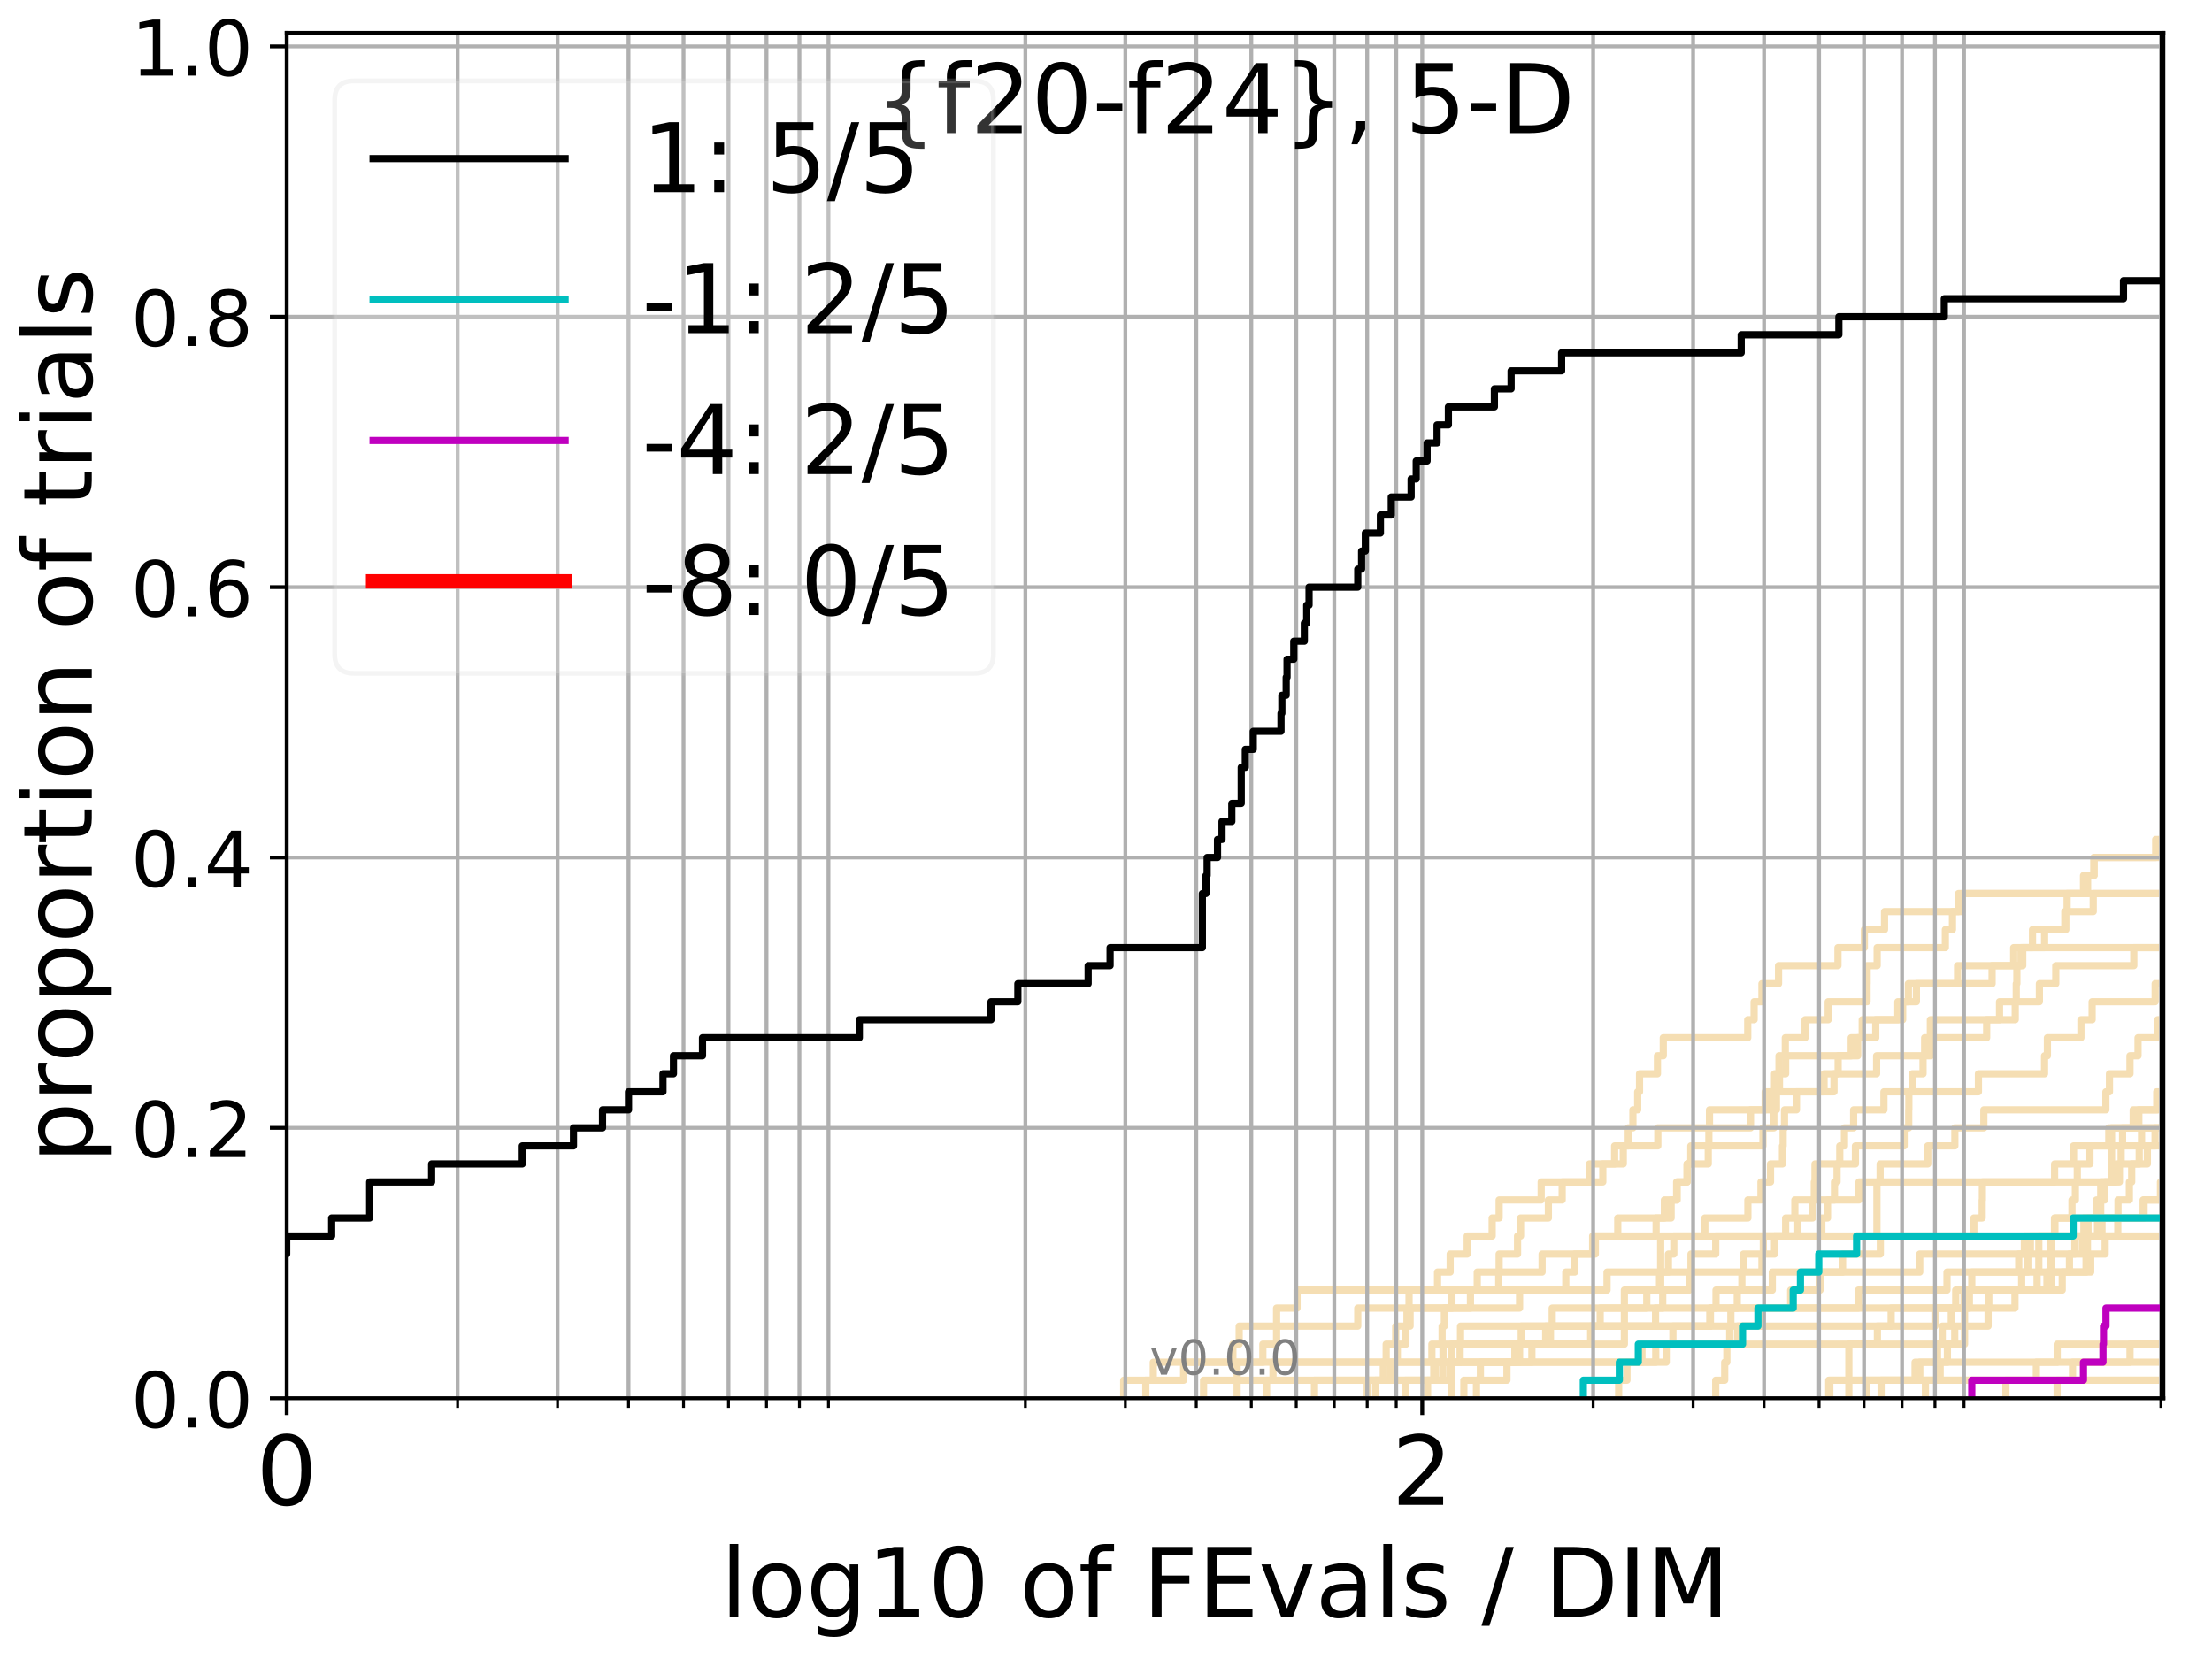 <?xml version="1.0" encoding="utf-8" standalone="no"?>
<!DOCTYPE svg PUBLIC "-//W3C//DTD SVG 1.1//EN"
  "http://www.w3.org/Graphics/SVG/1.1/DTD/svg11.dtd">
<!-- Created with matplotlib (http://matplotlib.org/) -->
<svg height="345.6pt" version="1.1" viewBox="0 0 460.8 345.6" width="460.8pt" xmlns="http://www.w3.org/2000/svg" xmlns:xlink="http://www.w3.org/1999/xlink">
 <defs>
  <style type="text/css">
*{stroke-linecap:butt;stroke-linejoin:round;}
  </style>
 </defs>
 <g id="figure_1">
  <g id="patch_1">
   <path d="M 0 345.6 
L 460.8 345.6 
L 460.8 0 
L 0 0 
z
" style="fill:#ffffff;"/>
  </g>
  <g id="axes_1">
   <g id="patch_2">
    <path d="M 59.72 291.28 
L 450.672 291.28 
L 450.672 6.845 
L 59.72 6.845 
z
" style="fill:#ffffff;"/>
   </g>
   <g id="line2d_1">
    <path clip-path="url(#p0932bf4733)" d="M 284.812 291.28 
L 284.812 287.525 
L 289.591 287.525 
L 289.591 283.77 
L 291.09 283.77 
L 291.09 280.015 
L 292.877 280.015 
L 292.877 276.26 
L 293.096 276.26 
L 293.096 272.505 
L 293.531 272.505 
L 293.531 268.751 
L 299.46 268.751 
L 299.46 264.996 
L 302.095 264.996 
L 302.095 261.241 
L 305.639 261.241 
L 305.639 257.486 
L 310.845 257.486 
L 310.845 253.731 
L 312.295 253.731 
L 312.295 249.976 
L 321.055 249.976 
L 321.055 246.221 
L 331.102 246.221 
L 331.102 242.466 
L 338.157 242.466 
L 338.157 238.711 
L 339.192 238.711 
L 339.192 234.956 
L 340.163 234.956 
L 340.163 231.201 
L 341.158 231.201 
L 341.158 227.446 
L 341.543 227.446 
L 341.543 223.692 
L 345.277 223.692 
L 345.277 219.937 
L 346.489 219.937 
L 346.489 216.182 
L 364.086 216.182 
L 364.086 212.427 
L 365.414 212.427 
L 365.414 208.672 
L 367.045 208.672 
L 367.045 204.917 
L 370.501 204.917 
L 370.501 201.162 
L 382.88 201.162 
L 382.88 197.407 
L 388.38 197.407 
L 388.38 193.652 
L 392.581 193.652 
L 392.581 189.897 
L 407.996 189.897 
L 407.996 186.142 
L 407.996 186.142 
L 407.996 186.142 
L 450.672 186.142 
" style="fill:none;stroke:#f5deb3;stroke-linecap:square;stroke-width:1.5;"/>
   </g>
   <g id="line2d_2">
    <path clip-path="url(#p0932bf4733)" d="M 385.151 291.28 
L 385.151 280.015 
L 409.253 280.015 
L 409.253 268.751 
L 427.247 268.751 
L 427.247 257.486 
L 461.8 257.486 
" style="fill:none;stroke:#f5deb3;stroke-linecap:square;stroke-width:1.5;"/>
   </g>
   <g id="line2d_3">
    <path clip-path="url(#p0932bf4733)" d="M 234.086 291.28 
L 234.086 287.525 
L 240.251 287.525 
L 240.251 283.77 
L 288.765 283.77 
L 288.765 280.015 
L 290.748 280.015 
L 290.748 276.26 
L 293.747 276.26 
L 293.747 272.505 
L 302.461 272.505 
L 302.461 268.751 
L 307.736 268.751 
L 307.736 264.996 
L 312.295 264.996 
L 312.295 261.241 
L 316.134 261.241 
L 316.134 257.486 
L 316.758 257.486 
L 316.758 253.731 
L 322.555 253.731 
L 322.555 249.976 
L 325.429 249.976 
L 325.429 246.221 
L 333.893 246.221 
L 333.893 242.466 
L 336.353 242.466 
L 336.353 238.711 
L 345.356 238.711 
L 345.356 234.956 
L 356.118 234.956 
L 356.118 231.201 
L 367.714 231.201 
L 367.714 227.446 
L 382.055 227.446 
L 382.055 223.692 
L 382.918 223.692 
L 382.918 219.937 
L 385.64 219.937 
L 385.64 216.182 
L 390.752 216.182 
L 390.752 212.427 
L 396.361 212.427 
L 396.361 208.672 
L 397.548 208.672 
L 397.548 204.917 
L 414.991 204.917 
L 414.991 201.162 
L 419.484 201.162 
L 419.484 197.407 
L 458.949 197.407 
L 458.949 193.652 
L 461.8 193.652 
" style="fill:none;stroke:#f5deb3;stroke-linecap:square;stroke-width:1.5;"/>
   </g>
   <g id="line2d_4">
    <path clip-path="url(#p0932bf4733)" d="M 273.829 291.28 
L 273.829 287.525 
L 300.512 287.525 
L 300.512 283.77 
L 300.606 283.77 
L 300.606 280.015 
L 304.251 280.015 
L 304.251 276.26 
L 344.879 276.26 
L 344.879 272.505 
L 346.373 272.505 
L 346.373 268.751 
L 351.913 268.751 
L 351.913 264.996 
L 352.259 264.996 
L 352.259 261.241 
L 357.415 261.241 
L 357.415 257.486 
L 371.981 257.486 
L 371.981 253.731 
L 373.898 253.731 
L 373.898 249.976 
L 377.95 249.976 
L 377.95 246.221 
L 378.097 246.221 
L 378.097 242.466 
L 383.259 242.466 
L 383.259 238.711 
L 384.233 238.711 
L 384.233 234.956 
L 386.143 234.956 
L 386.143 231.201 
L 392.454 231.201 
L 392.454 227.446 
L 412.143 227.446 
L 412.143 223.692 
L 425.914 223.692 
L 425.914 219.937 
L 426.512 219.937 
L 426.512 216.182 
L 433.495 216.182 
L 433.495 212.427 
L 435.828 212.427 
L 435.828 208.672 
L 448.961 208.672 
L 448.961 204.917 
L 453.294 204.917 
L 453.294 201.162 
L 458.308 201.162 
L 458.308 197.407 
L 461.8 197.407 
" style="fill:none;stroke:#f5deb3;stroke-linecap:square;stroke-width:1.5;"/>
   </g>
   <g id="line2d_5">
    <path clip-path="url(#p0932bf4733)" d="M 286.579 291.28 
L 286.579 287.525 
L 298.682 287.525 
L 298.682 283.77 
L 344.919 283.77 
L 344.919 280.015 
L 361.957 280.015 
L 361.957 276.26 
L 393.964 276.26 
L 393.964 272.505 
L 414.304 272.505 
L 414.304 268.751 
L 421.146 268.751 
L 421.146 264.996 
L 422.431 264.996 
L 422.431 261.241 
L 422.966 261.241 
L 422.966 257.486 
L 434.11 257.486 
L 434.11 253.731 
L 437.61 253.731 
L 437.61 249.976 
L 437.623 249.976 
L 437.623 246.221 
L 441.511 246.221 
L 441.511 242.466 
L 445.638 242.466 
L 445.638 238.711 
L 448.94 238.711 
L 448.94 234.956 
L 452.554 234.956 
L 452.554 231.201 
L 452.706 231.201 
L 452.706 227.446 
L 454.747 227.446 
L 454.747 223.692 
L 459.35 223.692 
L 459.35 219.937 
L 461.8 219.937 
" style="fill:none;stroke:#f5deb3;stroke-linecap:square;stroke-width:1.5;"/>
   </g>
   <g id="line2d_6"/>
   <g id="line2d_7">
    <path clip-path="url(#p0932bf4733)" d="M 304.95 291.28 
L 304.95 287.525 
L 313.923 287.525 
L 313.923 283.77 
L 316.551 283.77 
L 316.551 280.015 
L 321.997 280.015 
L 321.997 276.26 
L 333.347 276.26 
L 333.347 272.505 
L 407.409 272.505 
L 407.409 268.751 
L 426.414 268.751 
L 426.414 264.996 
L 431.103 264.996 
L 431.103 261.241 
L 432.229 261.241 
L 432.229 257.486 
L 437.885 257.486 
L 437.885 253.731 
L 452.101 253.731 
L 452.101 249.976 
L 455.308 249.976 
L 455.308 246.221 
L 456.967 246.221 
L 456.967 242.466 
L 457.263 242.466 
L 457.263 238.711 
L 459.229 238.711 
L 459.229 234.956 
L 461.639 234.956 
L 461.639 231.201 
L 461.8 231.201 
" style="fill:none;stroke:#f5deb3;stroke-linecap:square;stroke-width:1.5;"/>
   </g>
   <g id="line2d_8">
    <path clip-path="url(#p0932bf4733)" style="fill:none;stroke:#f5deb3;stroke-linecap:square;stroke-width:1.5;"/>
   </g>
   <g id="line2d_9">
    <path clip-path="url(#p0932bf4733)" d="M 292.767 291.28 
L 292.767 287.525 
L 298.975 287.525 
L 298.975 283.77 
L 315.572 283.77 
L 315.572 280.015 
L 316.896 280.015 
L 316.896 276.26 
L 366.967 276.26 
L 366.967 272.505 
L 373.029 272.505 
L 373.029 268.751 
L 379.151 268.751 
L 379.151 264.996 
L 383.842 264.996 
L 383.842 261.241 
L 391.707 261.241 
L 391.707 257.486 
L 411.186 257.486 
L 411.186 253.731 
L 412.923 253.731 
L 412.923 249.976 
L 412.965 249.976 
L 412.965 246.221 
L 428.012 246.221 
L 428.012 242.466 
L 431.959 242.466 
L 431.959 238.711 
L 446.123 238.711 
L 446.123 234.956 
L 451.784 234.956 
L 451.784 231.201 
L 455.178 231.201 
L 455.178 227.446 
L 457.246 227.446 
L 457.246 223.692 
L 461.8 223.692 
" style="fill:none;stroke:#f5deb3;stroke-linecap:square;stroke-width:1.5;"/>
   </g>
   <g id="line2d_10">
    <path clip-path="url(#p0932bf4733)" d="M 454.507 291.28 
L 454.507 287.525 
L 461.8 287.525 
" style="fill:none;stroke:#f5deb3;stroke-linecap:square;stroke-width:1.5;"/>
   </g>
   <g id="line2d_11">
    <path clip-path="url(#p0932bf4733)" d="M 380.961 291.28 
L 380.961 287.525 
L 424.206 287.525 
L 424.206 283.77 
L 443.718 283.77 
L 443.718 280.015 
L 452.969 280.015 
L 452.969 276.26 
L 457.411 276.26 
L 457.411 272.505 
L 461.8 272.505 
" style="fill:none;stroke:#f5deb3;stroke-linecap:square;stroke-width:1.5;"/>
   </g>
   <g id="line2d_12">
    <path clip-path="url(#p0932bf4733)" d="M 297.392 291.28 
L 297.392 287.525 
L 302.003 287.525 
L 302.003 283.77 
L 304.163 283.77 
L 304.163 280.015 
L 322.984 280.015 
L 322.984 276.26 
L 323.349 276.26 
L 323.349 272.505 
L 343.053 272.505 
L 343.053 268.751 
L 345.71 268.751 
L 345.71 264.996 
L 347.56 264.996 
L 347.56 261.241 
L 348.683 261.241 
L 348.683 257.486 
L 355.147 257.486 
L 355.147 253.731 
L 364.114 253.731 
L 364.114 249.976 
L 366.838 249.976 
L 366.838 246.221 
L 368.827 246.221 
L 368.827 242.466 
L 371.318 242.466 
L 371.318 238.711 
L 371.461 238.711 
L 371.461 234.956 
L 371.745 234.956 
L 371.745 231.201 
L 374.237 231.201 
L 374.237 227.446 
L 379.983 227.446 
L 379.983 223.692 
L 390.932 223.692 
L 390.932 219.937 
L 402.195 219.937 
L 402.195 216.182 
L 413.858 216.182 
L 413.858 212.427 
L 419.81 212.427 
L 419.81 208.672 
L 424.841 208.672 
L 424.841 204.917 
L 428.256 204.917 
L 428.256 201.162 
L 444.509 201.162 
L 444.509 197.407 
L 451.569 197.407 
L 451.569 193.652 
L 459.551 193.652 
L 459.551 189.897 
L 460.467 189.897 
L 460.467 186.142 
L 461.8 186.142 
" style="fill:none;stroke:#f5deb3;stroke-linecap:square;stroke-width:1.5;"/>
   </g>
   <g id="line2d_13">
    <path clip-path="url(#p0932bf4733)" d="M 381.177 291.28 
L 381.177 287.525 
L 398.945 287.525 
L 398.945 283.77 
L 405.68 283.77 
L 405.68 280.015 
L 407.208 280.015 
L 407.208 276.26 
L 414.159 276.26 
L 414.159 272.505 
L 419.754 272.505 
L 419.754 268.751 
L 424.359 268.751 
L 424.359 264.996 
L 424.723 264.996 
L 424.723 261.241 
L 424.723 261.241 
L 424.723 257.486 
L 427.988 257.486 
L 427.988 253.731 
L 446.643 253.731 
L 446.643 249.976 
L 446.643 249.976 
L 446.643 249.976 
L 450.672 249.976 
" style="fill:none;stroke:#f5deb3;stroke-linecap:square;stroke-width:1.5;"/>
   </g>
   <g id="line2d_14">
    <path clip-path="url(#p0932bf4733)" d="M 250.725 291.28 
L 250.725 287.525 
L 265.19 287.525 
L 265.19 283.77 
L 342.051 283.77 
L 342.051 280.015 
L 391.094 280.015 
L 391.094 276.26 
L 403.089 276.26 
L 403.089 272.505 
L 409.139 272.505 
L 409.139 268.751 
L 410.757 268.751 
L 410.757 264.996 
L 420.537 264.996 
L 420.537 261.241 
L 421.712 261.241 
L 421.712 257.486 
L 428.075 257.486 
L 428.075 253.731 
L 431.629 253.731 
L 431.629 249.976 
L 432.338 249.976 
L 432.338 246.221 
L 432.736 246.221 
L 432.736 242.466 
L 435.372 242.466 
L 435.372 238.711 
L 439.3 238.711 
L 439.3 234.956 
L 444.383 234.956 
L 444.383 231.201 
L 449.291 231.201 
L 449.291 227.446 
L 461.8 227.446 
" style="fill:none;stroke:#f5deb3;stroke-linecap:square;stroke-width:1.5;"/>
   </g>
   <g id="line2d_15">
    <path clip-path="url(#p0932bf4733)" style="fill:none;stroke:#f5deb3;stroke-linecap:square;stroke-width:1.5;"/>
   </g>
   <g id="line2d_16">
    <path clip-path="url(#p0932bf4733)" d="M 388.839 291.28 
L 388.839 287.525 
L 461.8 287.525 
" style="fill:none;stroke:#f5deb3;stroke-linecap:square;stroke-width:1.5;"/>
   </g>
   <g id="line2d_17">
    <path clip-path="url(#p0932bf4733)" d="M 401.099 291.28 
L 401.099 287.525 
L 404.169 287.525 
L 404.169 283.77 
L 428.555 283.77 
L 428.555 280.015 
L 461.8 280.015 
" style="fill:none;stroke:#f5deb3;stroke-linecap:square;stroke-width:1.5;"/>
   </g>
   <g id="line2d_18">
    <path clip-path="url(#p0932bf4733)" d="M 263.856 291.28 
L 263.856 287.525 
L 288.167 287.525 
L 288.167 283.77 
L 298.289 283.77 
L 298.289 280.015 
L 300.417 280.015 
L 300.417 276.26 
L 300.889 276.26 
L 300.889 272.505 
L 316.551 272.505 
L 316.551 268.751 
L 326.181 268.751 
L 326.181 264.996 
L 328.041 264.996 
L 328.041 261.241 
L 331.776 261.241 
L 331.776 257.486 
L 337.008 257.486 
L 337.008 253.731 
L 348.125 253.731 
L 348.125 249.976 
L 349.272 249.976 
L 349.272 246.221 
L 351.459 246.221 
L 351.459 242.466 
L 352.225 242.466 
L 352.225 238.711 
L 367.252 238.711 
L 367.252 234.956 
L 369.523 234.956 
L 369.523 231.201 
L 370.063 231.201 
L 370.063 227.446 
L 370.694 227.446 
L 370.694 223.692 
L 371.981 223.692 
L 371.981 219.937 
L 386.993 219.937 
L 386.993 216.182 
L 387.933 216.182 
L 387.933 212.427 
L 395.356 212.427 
L 395.356 208.672 
L 399.223 208.672 
L 399.223 204.917 
L 407.797 204.917 
L 407.797 201.162 
L 421.019 201.162 
L 421.019 197.407 
L 425.923 197.407 
L 425.923 193.652 
L 430.141 193.652 
L 430.141 189.897 
L 436.059 189.897 
L 436.059 186.142 
L 457.017 186.142 
L 457.017 182.387 
L 461.8 182.387 
" style="fill:none;stroke:#f5deb3;stroke-linecap:square;stroke-width:1.5;"/>
   </g>
   <g id="line2d_19">
    <path clip-path="url(#p0932bf4733)" d="M 452.052 291.28 
L 452.052 287.159 
L 456.737 287.159 
L 456.737 283.038 
L 461.222 283.038 
L 461.222 278.916 
L 461.8 278.916 
L 461.8 278.916 
" style="fill:none;stroke:#f5deb3;stroke-linecap:square;stroke-width:1.5;"/>
   </g>
   <g id="line2d_20">
    <path clip-path="url(#p0932bf4733)" d="M 257.709 291.28 
L 257.709 287.525 
L 257.709 287.525 
L 257.709 283.77 
L 263.077 283.77 
L 263.077 280.015 
L 265.937 280.015 
L 265.937 276.26 
L 282.848 276.26 
L 282.848 272.505 
L 306.32 272.505 
L 306.32 268.751 
L 312.219 268.751 
L 312.219 264.996 
L 321.245 264.996 
L 321.245 261.241 
L 332.339 261.241 
L 332.339 257.486 
L 344.999 257.486 
L 344.999 253.731 
L 346.72 253.731 
L 346.72 249.976 
L 349.382 249.976 
L 349.382 246.221 
L 351.459 246.221 
L 351.459 242.466 
L 355.861 242.466 
L 355.861 238.711 
L 355.989 238.711 
L 355.989 234.956 
L 364.659 234.956 
L 364.659 231.201 
L 368.752 231.201 
L 368.752 227.446 
L 369.671 227.446 
L 369.671 223.692 
L 370.598 223.692 
L 370.598 219.937 
L 371.91 219.937 
L 371.91 216.182 
L 376.029 216.182 
L 376.029 212.427 
L 380.842 212.427 
L 380.842 208.672 
L 388.941 208.672 
L 388.941 204.917 
L 388.958 204.917 
L 388.958 201.162 
L 391.045 201.162 
L 391.045 197.407 
L 405.251 197.407 
L 405.251 193.652 
L 406.732 193.652 
L 406.732 189.897 
L 408.703 189.897 
L 408.703 186.142 
L 434.032 186.142 
L 434.032 182.387 
L 436.241 182.387 
L 436.241 178.633 
L 461.8 178.633 
" style="fill:none;stroke:#f5deb3;stroke-linecap:square;stroke-width:1.5;"/>
   </g>
   <g id="line2d_21">
    <path clip-path="url(#p0932bf4733)" style="fill:none;stroke:#f5deb3;stroke-linecap:square;stroke-width:1.5;"/>
   </g>
   <g id="line2d_22">
    <path clip-path="url(#p0932bf4733)" d="M 238.699 291.28 
L 238.699 287.525 
L 246.572 287.525 
L 246.572 283.77 
L 256.831 283.77 
L 256.831 280.015 
L 258.142 280.015 
L 258.142 276.26 
L 265.937 276.26 
L 265.937 272.505 
L 270.205 272.505 
L 270.205 268.751 
L 334.775 268.751 
L 334.775 264.996 
L 367.045 264.996 
L 367.045 261.241 
L 369.671 261.241 
L 369.671 257.486 
L 374.529 257.486 
L 374.529 253.731 
L 377.593 253.731 
L 377.593 249.976 
L 387.256 249.976 
L 387.256 246.221 
L 391.659 246.221 
L 391.659 242.466 
L 401.59 242.466 
L 401.59 238.711 
L 407.232 238.711 
L 407.232 234.956 
L 413.271 234.956 
L 413.271 231.201 
L 438.694 231.201 
L 438.694 227.446 
L 439.439 227.446 
L 439.439 223.692 
L 443.712 223.692 
L 443.712 219.937 
L 445.39 219.937 
L 445.39 216.182 
L 449.478 216.182 
L 449.478 212.427 
L 461.441 212.427 
L 461.441 208.672 
L 461.8 208.672 
" style="fill:none;stroke:#f5deb3;stroke-linecap:square;stroke-width:1.5;"/>
   </g>
   <g id="line2d_23">
    <path clip-path="url(#p0932bf4733)" d="M 391.867 291.28 
L 391.867 287.525 
L 399.924 287.525 
L 399.924 283.77 
L 403.612 283.77 
L 403.612 280.015 
L 404.607 280.015 
L 404.607 276.26 
L 406.492 276.26 
L 406.492 272.505 
L 410.257 272.505 
L 410.257 268.751 
L 429.6 268.751 
L 429.6 264.996 
L 434.564 264.996 
L 434.564 261.241 
L 434.848 261.241 
L 434.848 257.486 
L 436.95 257.486 
L 436.95 253.731 
L 446.456 253.731 
L 446.456 249.976 
L 450.068 249.976 
L 450.068 246.221 
L 458.164 246.221 
L 458.164 242.466 
L 461.8 242.466 
" style="fill:none;stroke:#f5deb3;stroke-linecap:square;stroke-width:1.5;"/>
   </g>
   <g id="line2d_24">
    <path clip-path="url(#p0932bf4733)" d="M 337.193 291.28 
L 337.193 287.525 
L 338.924 287.525 
L 338.924 283.77 
L 347.104 283.77 
L 347.104 280.015 
L 348.498 280.015 
L 348.498 276.26 
L 356.31 276.26 
L 356.31 272.505 
L 357.477 272.505 
L 357.477 268.751 
L 369.201 268.751 
L 369.201 264.996 
L 399.91 264.996 
L 399.91 261.241 
L 433.793 261.241 
L 433.793 257.486 
L 434.973 257.486 
L 434.973 253.731 
L 436.724 253.731 
L 436.724 249.976 
L 438.462 249.976 
L 438.462 246.221 
L 440.782 246.221 
L 440.782 242.466 
L 441.874 242.466 
L 441.874 238.711 
L 442.169 238.711 
L 442.169 234.956 
L 445.559 234.956 
L 445.559 231.201 
L 456.873 231.201 
L 456.873 227.446 
L 457.802 227.446 
L 457.802 223.692 
L 459.221 223.692 
L 459.221 219.937 
L 461.8 219.937 
" style="fill:none;stroke:#f5deb3;stroke-linecap:square;stroke-width:1.5;"/>
   </g>
   <g id="line2d_25">
    <path clip-path="url(#p0932bf4733)" style="fill:none;stroke:#f5deb3;stroke-linecap:square;stroke-width:1.5;"/>
   </g>
   <g id="line2d_26">
    <path clip-path="url(#p0932bf4733)" d="M 357.415 291.28 
L 357.415 287.525 
L 359.286 287.525 
L 359.286 283.77 
L 359.736 283.77 
L 359.736 280.015 
L 360.33 280.015 
L 360.33 276.26 
L 360.566 276.26 
L 360.566 272.505 
L 361.9 272.505 
L 361.9 268.751 
L 362.865 268.751 
L 362.865 264.996 
L 363.201 264.996 
L 363.201 261.241 
L 367.329 261.241 
L 367.329 257.486 
L 379.518 257.486 
L 379.518 253.731 
L 380.703 253.731 
L 380.703 249.976 
L 382.152 249.976 
L 382.152 246.221 
L 382.69 246.221 
L 382.69 242.466 
L 386.517 242.466 
L 386.517 238.711 
L 396.668 238.711 
L 396.668 234.956 
L 397.619 234.956 
L 397.619 231.201 
L 397.648 231.201 
L 397.648 227.446 
L 398.371 227.446 
L 398.371 223.692 
L 400.602 223.692 
L 400.602 219.937 
L 400.938 219.937 
L 400.938 216.182 
L 402.129 216.182 
L 402.129 212.427 
L 416.536 212.427 
L 416.536 208.672 
L 420.022 208.672 
L 420.022 204.917 
L 420.152 204.917 
L 420.152 201.162 
L 421.371 201.162 
L 421.371 197.407 
L 423.409 197.407 
L 423.409 193.652 
L 430.353 193.652 
L 430.353 189.897 
L 430.617 189.897 
L 430.617 186.142 
L 434.883 186.142 
L 434.883 182.387 
L 436.201 182.387 
L 436.201 178.633 
L 449.066 178.633 
L 449.066 174.878 
L 450.616 174.878 
L 450.616 171.123 
L 455.738 171.123 
L 455.738 167.368 
L 459.285 167.368 
L 459.285 163.613 
L 461.8 163.613 
" style="fill:none;stroke:#f5deb3;stroke-linecap:square;stroke-width:1.5;"/>
   </g>
   <g id="line2d_27">
    <path clip-path="url(#p0932bf4733)" d="M 417.863 291.28 
L 417.863 287.525 
L 417.863 287.525 
L 417.863 287.525 
L 450.672 287.525 
" style="fill:none;stroke:#f5deb3;stroke-linecap:square;stroke-width:1.5;"/>
   </g>
   <g id="line2d_28">
    <path clip-path="url(#p0932bf4733)" d="M 307.572 291.28 
L 307.572 287.525 
L 308.389 287.525 
L 308.389 283.77 
L 319.116 283.77 
L 319.116 280.015 
L 331.363 280.015 
L 331.363 276.26 
L 356.182 276.26 
L 356.182 272.505 
L 387.151 272.505 
L 387.151 268.751 
L 405.595 268.751 
L 405.595 264.996 
L 435.529 264.996 
L 435.529 261.241 
L 438.539 261.241 
L 438.539 257.486 
L 441.175 257.486 
L 441.175 253.731 
L 441.218 253.731 
L 441.218 249.976 
L 443.584 249.976 
L 443.584 246.221 
L 444.072 246.221 
L 444.072 242.466 
L 447.337 242.466 
L 447.337 238.711 
L 453.918 238.711 
L 453.918 234.956 
L 455.71 234.956 
L 455.71 231.201 
L 461.8 231.201 
" style="fill:none;stroke:#f5deb3;stroke-linecap:square;stroke-width:1.5;"/>
   </g>
   <g id="line2d_29">
    <path clip-path="url(#p0932bf4733)" d="M 302.37 291.28 
L 302.37 287.525 
L 302.37 287.525 
L 302.37 283.77 
L 302.37 283.77 
L 302.37 280.015 
L 338.384 280.015 
L 338.384 276.26 
L 338.384 276.26 
L 338.384 272.505 
L 338.384 272.505 
L 338.384 268.751 
L 345.945 268.751 
L 345.945 264.996 
L 345.945 264.996 
L 345.945 261.241 
L 345.945 261.241 
L 345.945 257.486 
L 390.997 257.486 
L 390.997 253.731 
L 390.997 253.731 
L 390.997 249.976 
L 390.997 249.976 
L 390.997 246.221 
L 439.874 246.221 
L 439.874 242.466 
L 439.874 242.466 
L 439.874 238.711 
L 439.874 238.711 
L 439.874 234.956 
L 459.414 234.956 
L 459.414 231.201 
L 459.414 231.201 
L 459.414 227.446 
L 459.414 227.446 
L 459.414 223.692 
L 461.8 223.692 
" style="fill:none;stroke:#f5deb3;stroke-linecap:square;stroke-width:1.5;"/>
   </g>
   <g id="line2d_30">
    <path clip-path="url(#p0932bf4733)" d="M 428.539 291.28 
L 428.539 287.525 
L 431.746 287.525 
L 431.746 283.77 
L 461.8 283.77 
" style="fill:none;stroke:#f5deb3;stroke-linecap:square;stroke-width:1.5;"/>
   </g>
   <g id="matplotlib.axis_1">
    <g id="xtick_1">
     <g id="line2d_31">
      <path clip-path="url(#p0932bf4733)" d="M 59.72 291.28 
L 59.72 6.845 
" style="fill:none;stroke:#b0b0b0;stroke-linecap:square;stroke-width:0.8;"/>
     </g>
     <g id="line2d_32">
      <defs>
       <path d="M 0 0 
L 0 3.5 
" id="m7b9f5597eb" style="stroke:#000000;stroke-width:0.8;"/>
      </defs>
      <g>
       <use style="stroke:#000000;stroke-width:0.8;" x="59.72" xlink:href="#m7b9f5597eb" y="291.28"/>
      </g>
     </g>
     <g id="text_1">
      <!-- 0 -->
      <defs>
       <path d="M 31.781 66.406 
Q 24.172 66.406 20.328 58.906 
Q 16.5 51.422 16.5 36.375 
Q 16.5 21.391 20.328 13.891 
Q 24.172 6.391 31.781 6.391 
Q 39.453 6.391 43.281 13.891 
Q 47.125 21.391 47.125 36.375 
Q 47.125 51.422 43.281 58.906 
Q 39.453 66.406 31.781 66.406 
z
M 31.781 74.219 
Q 44.047 74.219 50.516 64.516 
Q 56.984 54.828 56.984 36.375 
Q 56.984 17.969 50.516 8.266 
Q 44.047 -1.422 31.781 -1.422 
Q 19.531 -1.422 13.062 8.266 
Q 6.594 17.969 6.594 36.375 
Q 6.594 54.828 13.062 64.516 
Q 19.531 74.219 31.781 74.219 
z
" id="DejaVuSans-30"/>
      </defs>
      <g transform="translate(53.358 313.477)scale(0.2 -0.2)">
       <use xlink:href="#DejaVuSans-30"/>
      </g>
     </g>
    </g>
    <g id="xtick_2">
     <g id="line2d_33">
      <path clip-path="url(#p0932bf4733)" d="M 296.274 291.28 
L 296.274 6.845 
" style="fill:none;stroke:#b0b0b0;stroke-linecap:square;stroke-width:0.8;"/>
     </g>
     <g id="line2d_34">
      <g>
       <use style="stroke:#000000;stroke-width:0.8;" x="296.274" xlink:href="#m7b9f5597eb" y="291.28"/>
      </g>
     </g>
     <g id="text_2">
      <!-- 2 -->
      <defs>
       <path d="M 19.188 8.297 
L 53.609 8.297 
L 53.609 0 
L 7.328 0 
L 7.328 8.297 
Q 12.938 14.109 22.625 23.891 
Q 32.328 33.688 34.812 36.531 
Q 39.547 41.844 41.422 45.531 
Q 43.312 49.219 43.312 52.781 
Q 43.312 58.594 39.234 62.25 
Q 35.156 65.922 28.609 65.922 
Q 23.969 65.922 18.812 64.312 
Q 13.672 62.703 7.812 59.422 
L 7.812 69.391 
Q 13.766 71.781 18.938 73 
Q 24.125 74.219 28.422 74.219 
Q 39.75 74.219 46.484 68.547 
Q 53.219 62.891 53.219 53.422 
Q 53.219 48.922 51.531 44.891 
Q 49.859 40.875 45.406 35.406 
Q 44.188 33.984 37.641 27.219 
Q 31.109 20.453 19.188 8.297 
z
" id="DejaVuSans-32"/>
      </defs>
      <g transform="translate(289.911 313.477)scale(0.2 -0.2)">
       <use xlink:href="#DejaVuSans-32"/>
      </g>
     </g>
    </g>
    <g id="xtick_3">
     <g id="line2d_35">
      <path clip-path="url(#p0932bf4733)" d="M 95.325 291.28 
L 95.325 6.845 
" style="fill:none;stroke:#b0b0b0;stroke-linecap:square;stroke-width:0.8;"/>
     </g>
     <g id="line2d_36">
      <defs>
       <path d="M 0 0 
L 0 2 
" id="m3a26bc7283" style="stroke:#000000;stroke-width:0.6;"/>
      </defs>
      <g>
       <use style="stroke:#000000;stroke-width:0.6;" x="95.325" xlink:href="#m3a26bc7283" y="291.28"/>
      </g>
     </g>
    </g>
    <g id="xtick_4">
     <g id="line2d_37">
      <path clip-path="url(#p0932bf4733)" d="M 116.152 291.28 
L 116.152 6.845 
" style="fill:none;stroke:#b0b0b0;stroke-linecap:square;stroke-width:0.8;"/>
     </g>
     <g id="line2d_38">
      <g>
       <use style="stroke:#000000;stroke-width:0.6;" x="116.152" xlink:href="#m3a26bc7283" y="291.28"/>
      </g>
     </g>
    </g>
    <g id="xtick_5">
     <g id="line2d_39">
      <path clip-path="url(#p0932bf4733)" d="M 130.93 291.28 
L 130.93 6.845 
" style="fill:none;stroke:#b0b0b0;stroke-linecap:square;stroke-width:0.8;"/>
     </g>
     <g id="line2d_40">
      <g>
       <use style="stroke:#000000;stroke-width:0.6;" x="130.93" xlink:href="#m3a26bc7283" y="291.28"/>
      </g>
     </g>
    </g>
    <g id="xtick_6">
     <g id="line2d_41">
      <path clip-path="url(#p0932bf4733)" d="M 142.392 291.28 
L 142.392 6.845 
" style="fill:none;stroke:#b0b0b0;stroke-linecap:square;stroke-width:0.8;"/>
     </g>
     <g id="line2d_42">
      <g>
       <use style="stroke:#000000;stroke-width:0.6;" x="142.392" xlink:href="#m3a26bc7283" y="291.28"/>
      </g>
     </g>
    </g>
    <g id="xtick_7">
     <g id="line2d_43">
      <path clip-path="url(#p0932bf4733)" d="M 151.757 291.28 
L 151.757 6.845 
" style="fill:none;stroke:#b0b0b0;stroke-linecap:square;stroke-width:0.8;"/>
     </g>
     <g id="line2d_44">
      <g>
       <use style="stroke:#000000;stroke-width:0.6;" x="151.757" xlink:href="#m3a26bc7283" y="291.28"/>
      </g>
     </g>
    </g>
    <g id="xtick_8">
     <g id="line2d_45">
      <path clip-path="url(#p0932bf4733)" d="M 159.676 291.28 
L 159.676 6.845 
" style="fill:none;stroke:#b0b0b0;stroke-linecap:square;stroke-width:0.8;"/>
     </g>
     <g id="line2d_46">
      <g>
       <use style="stroke:#000000;stroke-width:0.6;" x="159.676" xlink:href="#m3a26bc7283" y="291.28"/>
      </g>
     </g>
    </g>
    <g id="xtick_9">
     <g id="line2d_47">
      <path clip-path="url(#p0932bf4733)" d="M 166.535 291.28 
L 166.535 6.845 
" style="fill:none;stroke:#b0b0b0;stroke-linecap:square;stroke-width:0.8;"/>
     </g>
     <g id="line2d_48">
      <g>
       <use style="stroke:#000000;stroke-width:0.6;" x="166.535" xlink:href="#m3a26bc7283" y="291.28"/>
      </g>
     </g>
    </g>
    <g id="xtick_10">
     <g id="line2d_49">
      <path clip-path="url(#p0932bf4733)" d="M 172.585 291.28 
L 172.585 6.845 
" style="fill:none;stroke:#b0b0b0;stroke-linecap:square;stroke-width:0.8;"/>
     </g>
     <g id="line2d_50">
      <g>
       <use style="stroke:#000000;stroke-width:0.6;" x="172.585" xlink:href="#m3a26bc7283" y="291.28"/>
      </g>
     </g>
    </g>
    <g id="xtick_11">
     <g id="line2d_51">
      <path clip-path="url(#p0932bf4733)" d="M 213.602 291.28 
L 213.602 6.845 
" style="fill:none;stroke:#b0b0b0;stroke-linecap:square;stroke-width:0.8;"/>
     </g>
     <g id="line2d_52">
      <g>
       <use style="stroke:#000000;stroke-width:0.6;" x="213.602" xlink:href="#m3a26bc7283" y="291.28"/>
      </g>
     </g>
    </g>
    <g id="xtick_12">
     <g id="line2d_53">
      <path clip-path="url(#p0932bf4733)" d="M 234.429 291.28 
L 234.429 6.845 
" style="fill:none;stroke:#b0b0b0;stroke-linecap:square;stroke-width:0.8;"/>
     </g>
     <g id="line2d_54">
      <g>
       <use style="stroke:#000000;stroke-width:0.6;" x="234.429" xlink:href="#m3a26bc7283" y="291.28"/>
      </g>
     </g>
    </g>
    <g id="xtick_13">
     <g id="line2d_55">
      <path clip-path="url(#p0932bf4733)" d="M 249.207 291.28 
L 249.207 6.845 
" style="fill:none;stroke:#b0b0b0;stroke-linecap:square;stroke-width:0.8;"/>
     </g>
     <g id="line2d_56">
      <g>
       <use style="stroke:#000000;stroke-width:0.6;" x="249.207" xlink:href="#m3a26bc7283" y="291.28"/>
      </g>
     </g>
    </g>
    <g id="xtick_14">
     <g id="line2d_57">
      <path clip-path="url(#p0932bf4733)" d="M 260.669 291.28 
L 260.669 6.845 
" style="fill:none;stroke:#b0b0b0;stroke-linecap:square;stroke-width:0.8;"/>
     </g>
     <g id="line2d_58">
      <g>
       <use style="stroke:#000000;stroke-width:0.6;" x="260.669" xlink:href="#m3a26bc7283" y="291.28"/>
      </g>
     </g>
    </g>
    <g id="xtick_15">
     <g id="line2d_59">
      <path clip-path="url(#p0932bf4733)" d="M 270.034 291.28 
L 270.034 6.845 
" style="fill:none;stroke:#b0b0b0;stroke-linecap:square;stroke-width:0.8;"/>
     </g>
     <g id="line2d_60">
      <g>
       <use style="stroke:#000000;stroke-width:0.6;" x="270.034" xlink:href="#m3a26bc7283" y="291.28"/>
      </g>
     </g>
    </g>
    <g id="xtick_16">
     <g id="line2d_61">
      <path clip-path="url(#p0932bf4733)" d="M 277.953 291.28 
L 277.953 6.845 
" style="fill:none;stroke:#b0b0b0;stroke-linecap:square;stroke-width:0.8;"/>
     </g>
     <g id="line2d_62">
      <g>
       <use style="stroke:#000000;stroke-width:0.6;" x="277.953" xlink:href="#m3a26bc7283" y="291.28"/>
      </g>
     </g>
    </g>
    <g id="xtick_17">
     <g id="line2d_63">
      <path clip-path="url(#p0932bf4733)" d="M 284.812 291.28 
L 284.812 6.845 
" style="fill:none;stroke:#b0b0b0;stroke-linecap:square;stroke-width:0.8;"/>
     </g>
     <g id="line2d_64">
      <g>
       <use style="stroke:#000000;stroke-width:0.6;" x="284.812" xlink:href="#m3a26bc7283" y="291.28"/>
      </g>
     </g>
    </g>
    <g id="xtick_18">
     <g id="line2d_65">
      <path clip-path="url(#p0932bf4733)" d="M 290.862 291.28 
L 290.862 6.845 
" style="fill:none;stroke:#b0b0b0;stroke-linecap:square;stroke-width:0.8;"/>
     </g>
     <g id="line2d_66">
      <g>
       <use style="stroke:#000000;stroke-width:0.6;" x="290.862" xlink:href="#m3a26bc7283" y="291.28"/>
      </g>
     </g>
    </g>
    <g id="xtick_19">
     <g id="line2d_67">
      <path clip-path="url(#p0932bf4733)" d="M 331.879 291.28 
L 331.879 6.845 
" style="fill:none;stroke:#b0b0b0;stroke-linecap:square;stroke-width:0.8;"/>
     </g>
     <g id="line2d_68">
      <g>
       <use style="stroke:#000000;stroke-width:0.6;" x="331.879" xlink:href="#m3a26bc7283" y="291.28"/>
      </g>
     </g>
    </g>
    <g id="xtick_20">
     <g id="line2d_69">
      <path clip-path="url(#p0932bf4733)" d="M 352.706 291.28 
L 352.706 6.845 
" style="fill:none;stroke:#b0b0b0;stroke-linecap:square;stroke-width:0.8;"/>
     </g>
     <g id="line2d_70">
      <g>
       <use style="stroke:#000000;stroke-width:0.6;" x="352.706" xlink:href="#m3a26bc7283" y="291.28"/>
      </g>
     </g>
    </g>
    <g id="xtick_21">
     <g id="line2d_71">
      <path clip-path="url(#p0932bf4733)" d="M 367.484 291.28 
L 367.484 6.845 
" style="fill:none;stroke:#b0b0b0;stroke-linecap:square;stroke-width:0.8;"/>
     </g>
     <g id="line2d_72">
      <g>
       <use style="stroke:#000000;stroke-width:0.6;" x="367.484" xlink:href="#m3a26bc7283" y="291.28"/>
      </g>
     </g>
    </g>
    <g id="xtick_22">
     <g id="line2d_73">
      <path clip-path="url(#p0932bf4733)" d="M 378.946 291.28 
L 378.946 6.845 
" style="fill:none;stroke:#b0b0b0;stroke-linecap:square;stroke-width:0.8;"/>
     </g>
     <g id="line2d_74">
      <g>
       <use style="stroke:#000000;stroke-width:0.6;" x="378.946" xlink:href="#m3a26bc7283" y="291.28"/>
      </g>
     </g>
    </g>
    <g id="xtick_23">
     <g id="line2d_75">
      <path clip-path="url(#p0932bf4733)" d="M 388.311 291.28 
L 388.311 6.845 
" style="fill:none;stroke:#b0b0b0;stroke-linecap:square;stroke-width:0.8;"/>
     </g>
     <g id="line2d_76">
      <g>
       <use style="stroke:#000000;stroke-width:0.6;" x="388.311" xlink:href="#m3a26bc7283" y="291.28"/>
      </g>
     </g>
    </g>
    <g id="xtick_24">
     <g id="line2d_77">
      <path clip-path="url(#p0932bf4733)" d="M 396.23 291.28 
L 396.23 6.845 
" style="fill:none;stroke:#b0b0b0;stroke-linecap:square;stroke-width:0.8;"/>
     </g>
     <g id="line2d_78">
      <g>
       <use style="stroke:#000000;stroke-width:0.6;" x="396.23" xlink:href="#m3a26bc7283" y="291.28"/>
      </g>
     </g>
    </g>
    <g id="xtick_25">
     <g id="line2d_79">
      <path clip-path="url(#p0932bf4733)" d="M 403.089 291.28 
L 403.089 6.845 
" style="fill:none;stroke:#b0b0b0;stroke-linecap:square;stroke-width:0.8;"/>
     </g>
     <g id="line2d_80">
      <g>
       <use style="stroke:#000000;stroke-width:0.6;" x="403.089" xlink:href="#m3a26bc7283" y="291.28"/>
      </g>
     </g>
    </g>
    <g id="xtick_26">
     <g id="line2d_81">
      <path clip-path="url(#p0932bf4733)" d="M 409.139 291.28 
L 409.139 6.845 
" style="fill:none;stroke:#b0b0b0;stroke-linecap:square;stroke-width:0.8;"/>
     </g>
     <g id="line2d_82">
      <g>
       <use style="stroke:#000000;stroke-width:0.6;" x="409.139" xlink:href="#m3a26bc7283" y="291.28"/>
      </g>
     </g>
    </g>
    <g id="xtick_27">
     <g id="line2d_83">
      <path clip-path="url(#p0932bf4733)" d="M 450.156 291.28 
L 450.156 6.845 
" style="fill:none;stroke:#b0b0b0;stroke-linecap:square;stroke-width:0.8;"/>
     </g>
     <g id="line2d_84">
      <g>
       <use style="stroke:#000000;stroke-width:0.6;" x="450.156" xlink:href="#m3a26bc7283" y="291.28"/>
      </g>
     </g>
    </g>
    <g id="text_3">
     <!-- log10 of FEvals / DIM -->
     <defs>
      <path d="M 9.422 75.984 
L 18.406 75.984 
L 18.406 0 
L 9.422 0 
z
" id="DejaVuSans-6c"/>
      <path d="M 30.609 48.391 
Q 23.391 48.391 19.188 42.75 
Q 14.984 37.109 14.984 27.297 
Q 14.984 17.484 19.156 11.844 
Q 23.344 6.203 30.609 6.203 
Q 37.797 6.203 41.984 11.859 
Q 46.188 17.531 46.188 27.297 
Q 46.188 37.016 41.984 42.703 
Q 37.797 48.391 30.609 48.391 
z
M 30.609 56 
Q 42.328 56 49.016 48.375 
Q 55.719 40.766 55.719 27.297 
Q 55.719 13.875 49.016 6.219 
Q 42.328 -1.422 30.609 -1.422 
Q 18.844 -1.422 12.172 6.219 
Q 5.516 13.875 5.516 27.297 
Q 5.516 40.766 12.172 48.375 
Q 18.844 56 30.609 56 
z
" id="DejaVuSans-6f"/>
      <path d="M 45.406 27.984 
Q 45.406 37.75 41.375 43.109 
Q 37.359 48.484 30.078 48.484 
Q 22.859 48.484 18.828 43.109 
Q 14.797 37.75 14.797 27.984 
Q 14.797 18.266 18.828 12.891 
Q 22.859 7.516 30.078 7.516 
Q 37.359 7.516 41.375 12.891 
Q 45.406 18.266 45.406 27.984 
z
M 54.391 6.781 
Q 54.391 -7.172 48.188 -13.984 
Q 42 -20.797 29.203 -20.797 
Q 24.469 -20.797 20.266 -20.094 
Q 16.062 -19.391 12.109 -17.922 
L 12.109 -9.188 
Q 16.062 -11.328 19.922 -12.344 
Q 23.781 -13.375 27.781 -13.375 
Q 36.625 -13.375 41.016 -8.766 
Q 45.406 -4.156 45.406 5.172 
L 45.406 9.625 
Q 42.625 4.781 38.281 2.391 
Q 33.938 0 27.875 0 
Q 17.828 0 11.672 7.656 
Q 5.516 15.328 5.516 27.984 
Q 5.516 40.672 11.672 48.328 
Q 17.828 56 27.875 56 
Q 33.938 56 38.281 53.609 
Q 42.625 51.219 45.406 46.391 
L 45.406 54.688 
L 54.391 54.688 
z
" id="DejaVuSans-67"/>
      <path d="M 12.406 8.297 
L 28.516 8.297 
L 28.516 63.922 
L 10.984 60.406 
L 10.984 69.391 
L 28.422 72.906 
L 38.281 72.906 
L 38.281 8.297 
L 54.391 8.297 
L 54.391 0 
L 12.406 0 
z
" id="DejaVuSans-31"/>
      <path id="DejaVuSans-20"/>
      <path d="M 37.109 75.984 
L 37.109 68.5 
L 28.516 68.5 
Q 23.688 68.5 21.797 66.547 
Q 19.922 64.594 19.922 59.516 
L 19.922 54.688 
L 34.719 54.688 
L 34.719 47.703 
L 19.922 47.703 
L 19.922 0 
L 10.891 0 
L 10.891 47.703 
L 2.297 47.703 
L 2.297 54.688 
L 10.891 54.688 
L 10.891 58.5 
Q 10.891 67.625 15.141 71.797 
Q 19.391 75.984 28.609 75.984 
z
" id="DejaVuSans-66"/>
      <path d="M 9.812 72.906 
L 51.703 72.906 
L 51.703 64.594 
L 19.672 64.594 
L 19.672 43.109 
L 48.578 43.109 
L 48.578 34.812 
L 19.672 34.812 
L 19.672 0 
L 9.812 0 
z
" id="DejaVuSans-46"/>
      <path d="M 9.812 72.906 
L 55.906 72.906 
L 55.906 64.594 
L 19.672 64.594 
L 19.672 43.016 
L 54.391 43.016 
L 54.391 34.719 
L 19.672 34.719 
L 19.672 8.297 
L 56.781 8.297 
L 56.781 0 
L 9.812 0 
z
" id="DejaVuSans-45"/>
      <path d="M 2.984 54.688 
L 12.5 54.688 
L 29.594 8.797 
L 46.688 54.688 
L 56.203 54.688 
L 35.688 0 
L 23.484 0 
z
" id="DejaVuSans-76"/>
      <path d="M 34.281 27.484 
Q 23.391 27.484 19.188 25 
Q 14.984 22.516 14.984 16.5 
Q 14.984 11.719 18.141 8.906 
Q 21.297 6.109 26.703 6.109 
Q 34.188 6.109 38.703 11.406 
Q 43.219 16.703 43.219 25.484 
L 43.219 27.484 
z
M 52.203 31.203 
L 52.203 0 
L 43.219 0 
L 43.219 8.297 
Q 40.141 3.328 35.547 0.953 
Q 30.953 -1.422 24.312 -1.422 
Q 15.922 -1.422 10.953 3.297 
Q 6 8.016 6 15.922 
Q 6 25.141 12.172 29.828 
Q 18.359 34.516 30.609 34.516 
L 43.219 34.516 
L 43.219 35.406 
Q 43.219 41.609 39.141 45 
Q 35.062 48.391 27.688 48.391 
Q 23 48.391 18.547 47.266 
Q 14.109 46.141 10.016 43.891 
L 10.016 52.203 
Q 14.938 54.109 19.578 55.047 
Q 24.219 56 28.609 56 
Q 40.484 56 46.344 49.844 
Q 52.203 43.703 52.203 31.203 
z
" id="DejaVuSans-61"/>
      <path d="M 44.281 53.078 
L 44.281 44.578 
Q 40.484 46.531 36.375 47.5 
Q 32.281 48.484 27.875 48.484 
Q 21.188 48.484 17.844 46.438 
Q 14.5 44.391 14.5 40.281 
Q 14.5 37.156 16.891 35.375 
Q 19.281 33.594 26.516 31.984 
L 29.594 31.297 
Q 39.156 29.25 43.188 25.516 
Q 47.219 21.781 47.219 15.094 
Q 47.219 7.469 41.188 3.016 
Q 35.156 -1.422 24.609 -1.422 
Q 20.219 -1.422 15.453 -0.562 
Q 10.688 0.297 5.422 2 
L 5.422 11.281 
Q 10.406 8.688 15.234 7.391 
Q 20.062 6.109 24.812 6.109 
Q 31.156 6.109 34.562 8.281 
Q 37.984 10.453 37.984 14.406 
Q 37.984 18.062 35.516 20.016 
Q 33.062 21.969 24.703 23.781 
L 21.578 24.516 
Q 13.234 26.266 9.516 29.906 
Q 5.812 33.547 5.812 39.891 
Q 5.812 47.609 11.281 51.797 
Q 16.75 56 26.812 56 
Q 31.781 56 36.172 55.266 
Q 40.578 54.547 44.281 53.078 
z
" id="DejaVuSans-73"/>
      <path d="M 25.391 72.906 
L 33.688 72.906 
L 8.297 -9.281 
L 0 -9.281 
z
" id="DejaVuSans-2f"/>
      <path d="M 19.672 64.797 
L 19.672 8.109 
L 31.594 8.109 
Q 46.688 8.109 53.688 14.938 
Q 60.688 21.781 60.688 36.531 
Q 60.688 51.172 53.688 57.984 
Q 46.688 64.797 31.594 64.797 
z
M 9.812 72.906 
L 30.078 72.906 
Q 51.266 72.906 61.172 64.094 
Q 71.094 55.281 71.094 36.531 
Q 71.094 17.672 61.125 8.828 
Q 51.172 0 30.078 0 
L 9.812 0 
z
" id="DejaVuSans-44"/>
      <path d="M 9.812 72.906 
L 19.672 72.906 
L 19.672 0 
L 9.812 0 
z
" id="DejaVuSans-49"/>
      <path d="M 9.812 72.906 
L 24.516 72.906 
L 43.109 23.297 
L 61.812 72.906 
L 76.516 72.906 
L 76.516 0 
L 66.891 0 
L 66.891 64.016 
L 48.094 14.016 
L 38.188 14.016 
L 19.391 64.016 
L 19.391 0 
L 9.812 0 
z
" id="DejaVuSans-4d"/>
     </defs>
     <g transform="translate(150.123 336.833)scale(0.2 -0.2)">
      <use xlink:href="#DejaVuSans-6c"/>
      <use x="27.783" xlink:href="#DejaVuSans-6f"/>
      <use x="88.965" xlink:href="#DejaVuSans-67"/>
      <use x="152.441" xlink:href="#DejaVuSans-31"/>
      <use x="216.064" xlink:href="#DejaVuSans-30"/>
      <use x="279.688" xlink:href="#DejaVuSans-20"/>
      <use x="311.475" xlink:href="#DejaVuSans-6f"/>
      <use x="372.656" xlink:href="#DejaVuSans-66"/>
      <use x="407.861" xlink:href="#DejaVuSans-20"/>
      <use x="439.648" xlink:href="#DejaVuSans-46"/>
      <use x="497.168" xlink:href="#DejaVuSans-45"/>
      <use x="560.352" xlink:href="#DejaVuSans-76"/>
      <use x="619.531" xlink:href="#DejaVuSans-61"/>
      <use x="680.811" xlink:href="#DejaVuSans-6c"/>
      <use x="708.594" xlink:href="#DejaVuSans-73"/>
      <use x="760.693" xlink:href="#DejaVuSans-20"/>
      <use x="792.48" xlink:href="#DejaVuSans-2f"/>
      <use x="826.172" xlink:href="#DejaVuSans-20"/>
      <use x="857.959" xlink:href="#DejaVuSans-44"/>
      <use x="934.961" xlink:href="#DejaVuSans-49"/>
      <use x="964.453" xlink:href="#DejaVuSans-4d"/>
     </g>
    </g>
   </g>
   <g id="matplotlib.axis_2">
    <g id="ytick_1">
     <g id="line2d_85">
      <path clip-path="url(#p0932bf4733)" d="M 59.72 291.28 
L 450.672 291.28 
" style="fill:none;stroke:#b0b0b0;stroke-linecap:square;stroke-width:0.8;"/>
     </g>
     <g id="line2d_86">
      <defs>
       <path d="M 0 0 
L -3.5 0 
" id="m5f9243538c" style="stroke:#000000;stroke-width:0.8;"/>
      </defs>
      <g>
       <use style="stroke:#000000;stroke-width:0.8;" x="59.72" xlink:href="#m5f9243538c" y="291.28"/>
      </g>
     </g>
     <g id="text_4">
      <!-- 0.0 -->
      <defs>
       <path d="M 10.688 12.406 
L 21 12.406 
L 21 0 
L 10.688 0 
z
" id="DejaVuSans-2e"/>
      </defs>
      <g transform="translate(27.275 297.359)scale(0.16 -0.16)">
       <use xlink:href="#DejaVuSans-30"/>
       <use x="63.623" xlink:href="#DejaVuSans-2e"/>
       <use x="95.41" xlink:href="#DejaVuSans-30"/>
      </g>
     </g>
    </g>
    <g id="ytick_2">
     <g id="line2d_87">
      <path clip-path="url(#p0932bf4733)" d="M 59.72 234.956 
L 450.672 234.956 
" style="fill:none;stroke:#b0b0b0;stroke-linecap:square;stroke-width:0.8;"/>
     </g>
     <g id="line2d_88">
      <g>
       <use style="stroke:#000000;stroke-width:0.8;" x="59.72" xlink:href="#m5f9243538c" y="234.956"/>
      </g>
     </g>
     <g id="text_5">
      <!-- 0.2 -->
      <g transform="translate(27.275 241.035)scale(0.16 -0.16)">
       <use xlink:href="#DejaVuSans-30"/>
       <use x="63.623" xlink:href="#DejaVuSans-2e"/>
       <use x="95.41" xlink:href="#DejaVuSans-32"/>
      </g>
     </g>
    </g>
    <g id="ytick_3">
     <g id="line2d_89">
      <path clip-path="url(#p0932bf4733)" d="M 59.72 178.633 
L 450.672 178.633 
" style="fill:none;stroke:#b0b0b0;stroke-linecap:square;stroke-width:0.8;"/>
     </g>
     <g id="line2d_90">
      <g>
       <use style="stroke:#000000;stroke-width:0.8;" x="59.72" xlink:href="#m5f9243538c" y="178.633"/>
      </g>
     </g>
     <g id="text_6">
      <!-- 0.4 -->
      <defs>
       <path d="M 37.797 64.312 
L 12.891 25.391 
L 37.797 25.391 
z
M 35.203 72.906 
L 47.609 72.906 
L 47.609 25.391 
L 58.016 25.391 
L 58.016 17.188 
L 47.609 17.188 
L 47.609 0 
L 37.797 0 
L 37.797 17.188 
L 4.891 17.188 
L 4.891 26.703 
z
" id="DejaVuSans-34"/>
      </defs>
      <g transform="translate(27.275 184.711)scale(0.16 -0.16)">
       <use xlink:href="#DejaVuSans-30"/>
       <use x="63.623" xlink:href="#DejaVuSans-2e"/>
       <use x="95.41" xlink:href="#DejaVuSans-34"/>
      </g>
     </g>
    </g>
    <g id="ytick_4">
     <g id="line2d_91">
      <path clip-path="url(#p0932bf4733)" d="M 59.72 122.309 
L 450.672 122.309 
" style="fill:none;stroke:#b0b0b0;stroke-linecap:square;stroke-width:0.8;"/>
     </g>
     <g id="line2d_92">
      <g>
       <use style="stroke:#000000;stroke-width:0.8;" x="59.72" xlink:href="#m5f9243538c" y="122.309"/>
      </g>
     </g>
     <g id="text_7">
      <!-- 0.6 -->
      <defs>
       <path d="M 33.016 40.375 
Q 26.375 40.375 22.484 35.828 
Q 18.609 31.297 18.609 23.391 
Q 18.609 15.531 22.484 10.953 
Q 26.375 6.391 33.016 6.391 
Q 39.656 6.391 43.531 10.953 
Q 47.406 15.531 47.406 23.391 
Q 47.406 31.297 43.531 35.828 
Q 39.656 40.375 33.016 40.375 
z
M 52.594 71.297 
L 52.594 62.312 
Q 48.875 64.062 45.094 64.984 
Q 41.312 65.922 37.594 65.922 
Q 27.828 65.922 22.672 59.328 
Q 17.531 52.734 16.797 39.406 
Q 19.672 43.656 24.016 45.922 
Q 28.375 48.188 33.594 48.188 
Q 44.578 48.188 50.953 41.516 
Q 57.328 34.859 57.328 23.391 
Q 57.328 12.156 50.688 5.359 
Q 44.047 -1.422 33.016 -1.422 
Q 20.359 -1.422 13.672 8.266 
Q 6.984 17.969 6.984 36.375 
Q 6.984 53.656 15.188 63.938 
Q 23.391 74.219 37.203 74.219 
Q 40.922 74.219 44.703 73.484 
Q 48.484 72.75 52.594 71.297 
z
" id="DejaVuSans-36"/>
      </defs>
      <g transform="translate(27.275 128.388)scale(0.16 -0.16)">
       <use xlink:href="#DejaVuSans-30"/>
       <use x="63.623" xlink:href="#DejaVuSans-2e"/>
       <use x="95.41" xlink:href="#DejaVuSans-36"/>
      </g>
     </g>
    </g>
    <g id="ytick_5">
     <g id="line2d_93">
      <path clip-path="url(#p0932bf4733)" d="M 59.72 65.985 
L 450.672 65.985 
" style="fill:none;stroke:#b0b0b0;stroke-linecap:square;stroke-width:0.8;"/>
     </g>
     <g id="line2d_94">
      <g>
       <use style="stroke:#000000;stroke-width:0.8;" x="59.72" xlink:href="#m5f9243538c" y="65.985"/>
      </g>
     </g>
     <g id="text_8">
      <!-- 0.8 -->
      <defs>
       <path d="M 31.781 34.625 
Q 24.75 34.625 20.719 30.859 
Q 16.703 27.094 16.703 20.516 
Q 16.703 13.922 20.719 10.156 
Q 24.75 6.391 31.781 6.391 
Q 38.812 6.391 42.859 10.172 
Q 46.922 13.969 46.922 20.516 
Q 46.922 27.094 42.891 30.859 
Q 38.875 34.625 31.781 34.625 
z
M 21.922 38.812 
Q 15.578 40.375 12.031 44.719 
Q 8.5 49.078 8.5 55.328 
Q 8.5 64.062 14.719 69.141 
Q 20.953 74.219 31.781 74.219 
Q 42.672 74.219 48.875 69.141 
Q 55.078 64.062 55.078 55.328 
Q 55.078 49.078 51.531 44.719 
Q 48 40.375 41.703 38.812 
Q 48.828 37.156 52.797 32.312 
Q 56.781 27.484 56.781 20.516 
Q 56.781 9.906 50.312 4.234 
Q 43.844 -1.422 31.781 -1.422 
Q 19.734 -1.422 13.25 4.234 
Q 6.781 9.906 6.781 20.516 
Q 6.781 27.484 10.781 32.312 
Q 14.797 37.156 21.922 38.812 
z
M 18.312 54.391 
Q 18.312 48.734 21.844 45.562 
Q 25.391 42.391 31.781 42.391 
Q 38.141 42.391 41.719 45.562 
Q 45.312 48.734 45.312 54.391 
Q 45.312 60.062 41.719 63.234 
Q 38.141 66.406 31.781 66.406 
Q 25.391 66.406 21.844 63.234 
Q 18.312 60.062 18.312 54.391 
z
" id="DejaVuSans-38"/>
      </defs>
      <g transform="translate(27.275 72.064)scale(0.16 -0.16)">
       <use xlink:href="#DejaVuSans-30"/>
       <use x="63.623" xlink:href="#DejaVuSans-2e"/>
       <use x="95.41" xlink:href="#DejaVuSans-38"/>
      </g>
     </g>
    </g>
    <g id="ytick_6">
     <g id="line2d_95">
      <path clip-path="url(#p0932bf4733)" d="M 59.72 9.661 
L 450.672 9.661 
" style="fill:none;stroke:#b0b0b0;stroke-linecap:square;stroke-width:0.8;"/>
     </g>
     <g id="line2d_96">
      <g>
       <use style="stroke:#000000;stroke-width:0.8;" x="59.72" xlink:href="#m5f9243538c" y="9.661"/>
      </g>
     </g>
     <g id="text_9">
      <!-- 1.0 -->
      <g transform="translate(27.275 15.74)scale(0.16 -0.16)">
       <use xlink:href="#DejaVuSans-31"/>
       <use x="63.623" xlink:href="#DejaVuSans-2e"/>
       <use x="95.41" xlink:href="#DejaVuSans-30"/>
      </g>
     </g>
    </g>
    <g id="text_10">
     <!-- proportion of trials -->
     <defs>
      <path d="M 18.109 8.203 
L 18.109 -20.797 
L 9.078 -20.797 
L 9.078 54.688 
L 18.109 54.688 
L 18.109 46.391 
Q 20.953 51.266 25.266 53.625 
Q 29.594 56 35.594 56 
Q 45.562 56 51.781 48.094 
Q 58.016 40.188 58.016 27.297 
Q 58.016 14.406 51.781 6.484 
Q 45.562 -1.422 35.594 -1.422 
Q 29.594 -1.422 25.266 0.953 
Q 20.953 3.328 18.109 8.203 
z
M 48.688 27.297 
Q 48.688 37.203 44.609 42.844 
Q 40.531 48.484 33.406 48.484 
Q 26.266 48.484 22.188 42.844 
Q 18.109 37.203 18.109 27.297 
Q 18.109 17.391 22.188 11.75 
Q 26.266 6.109 33.406 6.109 
Q 40.531 6.109 44.609 11.75 
Q 48.688 17.391 48.688 27.297 
z
" id="DejaVuSans-70"/>
      <path d="M 41.109 46.297 
Q 39.594 47.172 37.812 47.578 
Q 36.031 48 33.891 48 
Q 26.266 48 22.188 43.047 
Q 18.109 38.094 18.109 28.812 
L 18.109 0 
L 9.078 0 
L 9.078 54.688 
L 18.109 54.688 
L 18.109 46.188 
Q 20.953 51.172 25.484 53.578 
Q 30.031 56 36.531 56 
Q 37.453 56 38.578 55.875 
Q 39.703 55.766 41.062 55.516 
z
" id="DejaVuSans-72"/>
      <path d="M 18.312 70.219 
L 18.312 54.688 
L 36.812 54.688 
L 36.812 47.703 
L 18.312 47.703 
L 18.312 18.016 
Q 18.312 11.328 20.141 9.422 
Q 21.969 7.516 27.594 7.516 
L 36.812 7.516 
L 36.812 0 
L 27.594 0 
Q 17.188 0 13.234 3.875 
Q 9.281 7.766 9.281 18.016 
L 9.281 47.703 
L 2.688 47.703 
L 2.688 54.688 
L 9.281 54.688 
L 9.281 70.219 
z
" id="DejaVuSans-74"/>
      <path d="M 9.422 54.688 
L 18.406 54.688 
L 18.406 0 
L 9.422 0 
z
M 9.422 75.984 
L 18.406 75.984 
L 18.406 64.594 
L 9.422 64.594 
z
" id="DejaVuSans-69"/>
      <path d="M 54.891 33.016 
L 54.891 0 
L 45.906 0 
L 45.906 32.719 
Q 45.906 40.484 42.875 44.328 
Q 39.844 48.188 33.797 48.188 
Q 26.516 48.188 22.312 43.547 
Q 18.109 38.922 18.109 30.906 
L 18.109 0 
L 9.078 0 
L 9.078 54.688 
L 18.109 54.688 
L 18.109 46.188 
Q 21.344 51.125 25.703 53.562 
Q 30.078 56 35.797 56 
Q 45.219 56 50.047 50.172 
Q 54.891 44.344 54.891 33.016 
z
" id="DejaVuSans-6e"/>
     </defs>
     <g transform="translate(19.116 242.291)rotate(-90)scale(0.2 -0.2)">
      <use xlink:href="#DejaVuSans-70"/>
      <use x="63.477" xlink:href="#DejaVuSans-72"/>
      <use x="104.559" xlink:href="#DejaVuSans-6f"/>
      <use x="165.74" xlink:href="#DejaVuSans-70"/>
      <use x="229.217" xlink:href="#DejaVuSans-6f"/>
      <use x="290.398" xlink:href="#DejaVuSans-72"/>
      <use x="331.512" xlink:href="#DejaVuSans-74"/>
      <use x="370.721" xlink:href="#DejaVuSans-69"/>
      <use x="398.504" xlink:href="#DejaVuSans-6f"/>
      <use x="459.686" xlink:href="#DejaVuSans-6e"/>
      <use x="523.064" xlink:href="#DejaVuSans-20"/>
      <use x="554.852" xlink:href="#DejaVuSans-6f"/>
      <use x="616.033" xlink:href="#DejaVuSans-66"/>
      <use x="651.238" xlink:href="#DejaVuSans-20"/>
      <use x="683.025" xlink:href="#DejaVuSans-74"/>
      <use x="722.234" xlink:href="#DejaVuSans-72"/>
      <use x="763.348" xlink:href="#DejaVuSans-69"/>
      <use x="791.131" xlink:href="#DejaVuSans-61"/>
      <use x="852.41" xlink:href="#DejaVuSans-6c"/>
      <use x="880.193" xlink:href="#DejaVuSans-73"/>
     </g>
    </g>
   </g>
   <g id="line2d_97">
    <path clip-path="url(#p0932bf4733)" d="M -1 280.015 
L 12.653 280.015 
L 12.653 276.26 
L 12.653 276.26 
L 12.653 272.505 
L 12.653 272.505 
L 12.653 268.751 
L 33.48 268.751 
L 33.48 264.996 
L 48.258 264.996 
L 48.258 261.241 
L 59.72 261.241 
L 59.72 257.486 
L 69.085 257.486 
L 69.085 253.731 
L 77.004 253.731 
L 77.004 249.976 
L 77.004 249.976 
L 77.004 246.221 
L 89.913 246.221 
L 89.913 242.466 
L 108.802 242.466 
L 108.802 238.711 
L 119.468 238.711 
L 119.468 234.956 
L 125.518 234.956 
L 125.518 231.201 
L 130.93 231.201 
L 130.93 227.446 
L 138.109 227.446 
L 138.109 223.692 
L 140.295 223.692 
L 140.295 219.937 
L 146.345 219.937 
L 146.345 216.182 
L 179.014 216.182 
L 179.014 212.427 
L 206.448 212.427 
L 206.448 208.672 
L 212.037 208.672 
L 212.037 204.917 
L 226.682 204.917 
L 226.682 201.162 
L 231.251 201.162 
L 231.251 197.407 
L 250.475 197.407 
L 250.475 193.652 
L 250.475 193.652 
L 250.475 189.897 
L 250.475 189.897 
L 250.475 186.142 
L 251.221 186.142 
L 251.221 182.387 
L 251.468 182.387 
L 251.468 178.633 
L 253.633 178.633 
L 253.633 174.878 
L 254.567 174.878 
L 254.567 171.123 
L 256.609 171.123 
L 256.609 167.368 
L 258.572 167.368 
L 258.572 163.613 
L 258.572 163.613 
L 258.572 159.858 
L 259.421 159.858 
L 259.421 156.103 
L 261.078 156.103 
L 261.078 152.348 
L 266.856 152.348 
L 266.856 148.593 
L 267.038 148.593 
L 267.038 144.838 
L 267.937 144.838 
L 267.937 141.083 
L 268.115 141.083 
L 268.115 137.329 
L 269.518 137.329 
L 269.518 133.574 
L 271.719 133.574 
L 271.719 129.819 
L 272.213 129.819 
L 272.213 126.064 
L 272.703 126.064 
L 272.703 122.309 
L 282.848 122.309 
L 282.848 118.554 
L 283.643 118.554 
L 283.643 114.799 
L 284.425 114.799 
L 284.425 111.044 
L 287.562 111.044 
L 287.562 107.289 
L 289.824 107.289 
L 289.824 103.534 
L 293.963 103.534 
L 293.963 99.779 
L 295.026 99.779 
L 295.026 96.024 
L 297.291 96.024 
L 297.291 92.27 
L 299.364 92.27 
L 299.364 88.515 
L 301.727 88.515 
L 301.727 84.76 
L 311.307 84.76 
L 311.307 81.005 
L 314.79 81.005 
L 314.79 77.25 
L 325.312 77.25 
L 325.312 73.495 
L 362.724 73.495 
L 362.724 69.74 
L 383.07 69.74 
L 383.07 65.985 
L 405.029 65.985 
L 405.029 62.23 
L 442.361 62.23 
L 442.361 58.475 
L 442.361 58.475 
L 442.361 58.475 
L 450.672 58.475 
" style="fill:none;stroke:#000000;stroke-linecap:square;stroke-width:1.5;"/>
   </g>
   <g id="line2d_98">
    <path clip-path="url(#p0932bf4733)" style="fill:none;stroke:#000000;stroke-linecap:square;stroke-width:1.5;"/>
   </g>
   <g id="line2d_99">
    <path clip-path="url(#p0932bf4733)" d="M 329.835 291.28 
L 329.835 287.525 
L 337.332 287.525 
L 337.332 283.77 
L 341.287 283.77 
L 341.287 280.015 
L 363.005 280.015 
L 363.005 276.26 
L 366.21 276.26 
L 366.21 272.505 
L 373.557 272.505 
L 373.557 268.751 
L 375.063 268.751 
L 375.063 264.996 
L 378.884 264.996 
L 378.884 261.241 
L 386.764 261.241 
L 386.764 257.486 
L 431.878 257.486 
L 431.878 253.731 
L 431.878 253.731 
L 431.878 253.731 
L 450.672 253.731 
" style="fill:none;stroke:#00bfbf;stroke-linecap:square;stroke-width:1.5;"/>
   </g>
   <g id="line2d_100">
    <path clip-path="url(#p0932bf4733)" style="fill:none;stroke:#00bfbf;stroke-linecap:square;stroke-width:1.5;"/>
   </g>
   <g id="line2d_101">
    <path clip-path="url(#p0932bf4733)" d="M 410.757 291.28 
L 410.757 287.525 
L 434.018 287.525 
L 434.018 283.77 
L 438.086 283.77 
L 438.086 280.015 
L 438.197 280.015 
L 438.197 276.26 
L 438.713 276.26 
L 438.713 272.505 
L 438.713 272.505 
L 438.713 272.505 
L 450.672 272.505 
" style="fill:none;stroke:#bf00bf;stroke-linecap:square;stroke-width:1.5;"/>
   </g>
   <g id="line2d_102">
    <path clip-path="url(#p0932bf4733)" style="fill:none;stroke:#bf00bf;stroke-linecap:square;stroke-width:1.5;"/>
   </g>
   <g id="line2d_103"/>
   <g id="line2d_104">
    <path clip-path="url(#p0932bf4733)" d="M 450.672 291.28 
L 450.672 6.845 
" style="fill:none;stroke:#000000;stroke-linecap:square;stroke-width:1.5;"/>
   </g>
   <g id="patch_3">
    <path d="M 59.72 291.28 
L 59.72 6.845 
" style="fill:none;stroke:#000000;stroke-linecap:square;stroke-linejoin:miter;stroke-width:0.8;"/>
   </g>
   <g id="patch_4">
    <path d="M 450.672 291.28 
L 450.672 6.845 
" style="fill:none;stroke:#000000;stroke-linecap:square;stroke-linejoin:miter;stroke-width:0.8;"/>
   </g>
   <g id="patch_5">
    <path d="M 59.72 291.28 
L 450.672 291.28 
" style="fill:none;stroke:#000000;stroke-linecap:square;stroke-linejoin:miter;stroke-width:0.8;"/>
   </g>
   <g id="patch_6">
    <path d="M 59.72 6.845 
L 450.672 6.845 
" style="fill:none;stroke:#000000;stroke-linecap:square;stroke-linejoin:miter;stroke-width:0.8;"/>
   </g>
   <g id="text_11">
    <!-- {f20-f24}, 5-D -->
    <defs>
     <path d="M 51.125 -9.281 
L 51.125 -16.312 
L 48.094 -16.312 
Q 35.938 -16.312 31.812 -12.688 
Q 27.688 -9.078 27.688 1.703 
L 27.688 13.375 
Q 27.688 20.75 25.047 23.578 
Q 22.406 26.422 15.484 26.422 
L 12.5 26.422 
L 12.5 33.406 
L 15.484 33.406 
Q 22.469 33.406 25.078 36.203 
Q 27.688 39.016 27.688 46.297 
L 27.688 58.016 
Q 27.688 68.797 31.812 72.391 
Q 35.938 75.984 48.094 75.984 
L 51.125 75.984 
L 51.125 69 
L 47.797 69 
Q 40.922 69 38.812 66.844 
Q 36.719 64.703 36.719 57.812 
L 36.719 45.703 
Q 36.719 38.031 34.5 34.562 
Q 32.281 31.109 26.906 29.891 
Q 32.328 28.562 34.516 25.094 
Q 36.719 21.625 36.719 14.016 
L 36.719 1.906 
Q 36.719 -4.984 38.812 -7.125 
Q 40.922 -9.281 47.797 -9.281 
z
" id="DejaVuSans-7b"/>
     <path d="M 4.891 31.391 
L 31.203 31.391 
L 31.203 23.391 
L 4.891 23.391 
z
" id="DejaVuSans-2d"/>
     <path d="M 12.5 -9.281 
L 15.922 -9.281 
Q 22.75 -9.281 24.828 -7.172 
Q 26.906 -5.078 26.906 1.906 
L 26.906 14.016 
Q 26.906 21.625 29.094 25.094 
Q 31.297 28.562 36.719 29.891 
Q 31.297 31.109 29.094 34.562 
Q 26.906 38.031 26.906 45.703 
L 26.906 57.812 
Q 26.906 64.75 24.828 66.875 
Q 22.75 69 15.922 69 
L 12.5 69 
L 12.5 75.984 
L 15.578 75.984 
Q 27.734 75.984 31.812 72.391 
Q 35.891 68.797 35.891 58.016 
L 35.891 46.297 
Q 35.891 39.016 38.516 36.203 
Q 41.156 33.406 48.094 33.406 
L 51.125 33.406 
L 51.125 26.422 
L 48.094 26.422 
Q 41.156 26.422 38.516 23.578 
Q 35.891 20.75 35.891 13.375 
L 35.891 1.703 
Q 35.891 -9.078 31.812 -12.688 
Q 27.734 -16.312 15.578 -16.312 
L 12.5 -16.312 
z
" id="DejaVuSans-7d"/>
     <path d="M 11.719 12.406 
L 22.016 12.406 
L 22.016 4 
L 14.016 -11.625 
L 7.719 -11.625 
L 11.719 4 
z
" id="DejaVuSans-2c"/>
     <path d="M 10.797 72.906 
L 49.516 72.906 
L 49.516 64.594 
L 19.828 64.594 
L 19.828 46.734 
Q 21.969 47.469 24.109 47.828 
Q 26.266 48.188 28.422 48.188 
Q 40.625 48.188 47.75 41.5 
Q 54.891 34.812 54.891 23.391 
Q 54.891 11.625 47.562 5.094 
Q 40.234 -1.422 26.906 -1.422 
Q 22.312 -1.422 17.547 -0.641 
Q 12.797 0.141 7.719 1.703 
L 7.719 11.625 
Q 12.109 9.234 16.797 8.062 
Q 21.484 6.891 26.703 6.891 
Q 35.156 6.891 40.078 11.328 
Q 45.016 15.766 45.016 23.391 
Q 45.016 31 40.078 35.438 
Q 35.156 39.891 26.703 39.891 
Q 22.75 39.891 18.812 39.016 
Q 14.891 38.141 10.797 36.281 
z
" id="DejaVuSans-35"/>
    </defs>
    <g transform="translate(182.346 27.731)scale(0.2 -0.2)">
     <use xlink:href="#DejaVuSans-7b"/>
     <use x="63.623" xlink:href="#DejaVuSans-66"/>
     <use x="98.828" xlink:href="#DejaVuSans-32"/>
     <use x="162.451" xlink:href="#DejaVuSans-30"/>
     <use x="226.074" xlink:href="#DejaVuSans-2d"/>
     <use x="262.158" xlink:href="#DejaVuSans-66"/>
     <use x="297.363" xlink:href="#DejaVuSans-32"/>
     <use x="360.986" xlink:href="#DejaVuSans-34"/>
     <use x="424.609" xlink:href="#DejaVuSans-7d"/>
     <use x="488.232" xlink:href="#DejaVuSans-2c"/>
     <use x="520.02" xlink:href="#DejaVuSans-20"/>
     <use x="551.807" xlink:href="#DejaVuSans-35"/>
     <use x="615.43" xlink:href="#DejaVuSans-2d"/>
     <use x="651.514" xlink:href="#DejaVuSans-44"/>
    </g>
   </g>
   <g id="text_12">
    <!-- absolute targets -->
    <defs>
     <path d="M 48.688 27.297 
Q 48.688 37.203 44.609 42.844 
Q 40.531 48.484 33.406 48.484 
Q 26.266 48.484 22.188 42.844 
Q 18.109 37.203 18.109 27.297 
Q 18.109 17.391 22.188 11.75 
Q 26.266 6.109 33.406 6.109 
Q 40.531 6.109 44.609 11.75 
Q 48.688 17.391 48.688 27.297 
z
M 18.109 46.391 
Q 20.953 51.266 25.266 53.625 
Q 29.594 56 35.594 56 
Q 45.562 56 51.781 48.094 
Q 58.016 40.188 58.016 27.297 
Q 58.016 14.406 51.781 6.484 
Q 45.562 -1.422 35.594 -1.422 
Q 29.594 -1.422 25.266 0.953 
Q 20.953 3.328 18.109 8.203 
L 18.109 0 
L 9.078 0 
L 9.078 75.984 
L 18.109 75.984 
z
" id="DejaVuSans-62"/>
     <path d="M 8.5 21.578 
L 8.5 54.688 
L 17.484 54.688 
L 17.484 21.922 
Q 17.484 14.156 20.5 10.266 
Q 23.531 6.391 29.594 6.391 
Q 36.859 6.391 41.078 11.031 
Q 45.312 15.672 45.312 23.688 
L 45.312 54.688 
L 54.297 54.688 
L 54.297 0 
L 45.312 0 
L 45.312 8.406 
Q 42.047 3.422 37.719 1 
Q 33.406 -1.422 27.688 -1.422 
Q 18.266 -1.422 13.375 4.438 
Q 8.5 10.297 8.5 21.578 
z
M 31.109 56 
z
" id="DejaVuSans-75"/>
     <path d="M 56.203 29.594 
L 56.203 25.203 
L 14.891 25.203 
Q 15.484 15.922 20.484 11.062 
Q 25.484 6.203 34.422 6.203 
Q 39.594 6.203 44.453 7.469 
Q 49.312 8.734 54.109 11.281 
L 54.109 2.781 
Q 49.266 0.734 44.188 -0.344 
Q 39.109 -1.422 33.891 -1.422 
Q 20.797 -1.422 13.156 6.188 
Q 5.516 13.812 5.516 26.812 
Q 5.516 40.234 12.766 48.109 
Q 20.016 56 32.328 56 
Q 43.359 56 49.781 48.891 
Q 56.203 41.797 56.203 29.594 
z
M 47.219 32.234 
Q 47.125 39.594 43.094 43.984 
Q 39.062 48.391 32.422 48.391 
Q 24.906 48.391 20.391 44.141 
Q 15.875 39.891 15.188 32.172 
z
" id="DejaVuSans-65"/>
    </defs>
    <g transform="translate(59.72 598.807)scale(0.14 -0.14)">
     <use xlink:href="#DejaVuSans-61"/>
     <use x="61.279" xlink:href="#DejaVuSans-62"/>
     <use x="124.756" xlink:href="#DejaVuSans-73"/>
     <use x="176.855" xlink:href="#DejaVuSans-6f"/>
     <use x="238.037" xlink:href="#DejaVuSans-6c"/>
     <use x="265.82" xlink:href="#DejaVuSans-75"/>
     <use x="329.199" xlink:href="#DejaVuSans-74"/>
     <use x="368.408" xlink:href="#DejaVuSans-65"/>
     <use x="429.932" xlink:href="#DejaVuSans-20"/>
     <use x="461.719" xlink:href="#DejaVuSans-74"/>
     <use x="500.928" xlink:href="#DejaVuSans-61"/>
     <use x="562.207" xlink:href="#DejaVuSans-72"/>
     <use x="603.305" xlink:href="#DejaVuSans-67"/>
     <use x="666.781" xlink:href="#DejaVuSans-65"/>
     <use x="728.305" xlink:href="#DejaVuSans-74"/>
     <use x="767.514" xlink:href="#DejaVuSans-73"/>
    </g>
   </g>
   <g id="text_13">
    <!-- v0.0.0 -->
    <g style="fill:#808080;" transform="translate(239.515 286.356)scale(0.1 -0.1)">
     <use xlink:href="#DejaVuSans-76"/>
     <use x="59.18" xlink:href="#DejaVuSans-30"/>
     <use x="122.803" xlink:href="#DejaVuSans-2e"/>
     <use x="154.59" xlink:href="#DejaVuSans-30"/>
     <use x="218.213" xlink:href="#DejaVuSans-2e"/>
     <use x="250" xlink:href="#DejaVuSans-30"/>
    </g>
   </g>
   <g id="legend_1">
    <g id="patch_7">
     <path d="M 73.72 140.27 
L 202.942 140.27 
Q 206.942 140.27 206.942 136.27 
L 206.942 20.845 
Q 206.942 16.845 202.942 16.845 
L 73.72 16.845 
Q 69.72 16.845 69.72 20.845 
L 69.72 136.27 
Q 69.72 140.27 73.72 140.27 
z
" style="fill:#ffffff;opacity:0.2;stroke:#cccccc;stroke-linejoin:miter;"/>
    </g>
    <g id="line2d_105">
     <path d="M 77.72 33.042 
L 117.72 33.042 
" style="fill:none;stroke:#000000;stroke-linecap:square;stroke-width:1.5;"/>
    </g>
    <g id="line2d_106"/>
    <g id="text_14">
     <!-- 1: 5/5 -->
     <defs>
      <path d="M 11.719 12.406 
L 22.016 12.406 
L 22.016 0 
L 11.719 0 
z
M 11.719 51.703 
L 22.016 51.703 
L 22.016 39.312 
L 11.719 39.312 
z
" id="DejaVuSans-3a"/>
     </defs>
     <g transform="translate(133.72 40.042)scale(0.2 -0.2)">
      <use xlink:href="#DejaVuSans-31"/>
      <use x="63.623" xlink:href="#DejaVuSans-3a"/>
      <use x="97.314" xlink:href="#DejaVuSans-20"/>
      <use x="129.102" xlink:href="#DejaVuSans-35"/>
      <use x="192.725" xlink:href="#DejaVuSans-2f"/>
      <use x="226.416" xlink:href="#DejaVuSans-35"/>
     </g>
    </g>
    <g id="line2d_107">
     <path d="M 77.72 62.398 
L 117.72 62.398 
" style="fill:none;stroke:#00bfbf;stroke-linecap:square;stroke-width:1.5;"/>
    </g>
    <g id="line2d_108"/>
    <g id="text_15">
     <!-- -1: 2/5 -->
     <g transform="translate(133.72 69.398)scale(0.2 -0.2)">
      <use xlink:href="#DejaVuSans-2d"/>
      <use x="36.084" xlink:href="#DejaVuSans-31"/>
      <use x="99.707" xlink:href="#DejaVuSans-3a"/>
      <use x="133.398" xlink:href="#DejaVuSans-20"/>
      <use x="165.186" xlink:href="#DejaVuSans-32"/>
      <use x="228.809" xlink:href="#DejaVuSans-2f"/>
      <use x="262.5" xlink:href="#DejaVuSans-35"/>
     </g>
    </g>
    <g id="line2d_109">
     <path d="M 77.72 91.755 
L 117.72 91.755 
" style="fill:none;stroke:#bf00bf;stroke-linecap:square;stroke-width:1.5;"/>
    </g>
    <g id="line2d_110"/>
    <g id="text_16">
     <!-- -4: 2/5 -->
     <g transform="translate(133.72 98.755)scale(0.2 -0.2)">
      <use xlink:href="#DejaVuSans-2d"/>
      <use x="36.084" xlink:href="#DejaVuSans-34"/>
      <use x="99.707" xlink:href="#DejaVuSans-3a"/>
      <use x="133.398" xlink:href="#DejaVuSans-20"/>
      <use x="165.186" xlink:href="#DejaVuSans-32"/>
      <use x="228.809" xlink:href="#DejaVuSans-2f"/>
      <use x="262.5" xlink:href="#DejaVuSans-35"/>
     </g>
    </g>
    <g id="line2d_111">
     <path d="M 77.72 121.111 
L 117.72 121.111 
" style="fill:none;stroke:#ff0000;stroke-linecap:square;stroke-width:3;"/>
    </g>
    <g id="line2d_112"/>
    <g id="text_17">
     <!-- -8: 0/5 -->
     <g transform="translate(133.72 128.111)scale(0.2 -0.2)">
      <use xlink:href="#DejaVuSans-2d"/>
      <use x="36.084" xlink:href="#DejaVuSans-38"/>
      <use x="99.707" xlink:href="#DejaVuSans-3a"/>
      <use x="133.398" xlink:href="#DejaVuSans-20"/>
      <use x="165.186" xlink:href="#DejaVuSans-30"/>
      <use x="228.809" xlink:href="#DejaVuSans-2f"/>
      <use x="262.5" xlink:href="#DejaVuSans-35"/>
     </g>
    </g>
   </g>
  </g>
 </g>
 <defs>
  <clipPath id="p0932bf4733">
   <rect height="284.435" width="390.952" x="59.72" y="6.845"/>
  </clipPath>
 </defs>
</svg>
